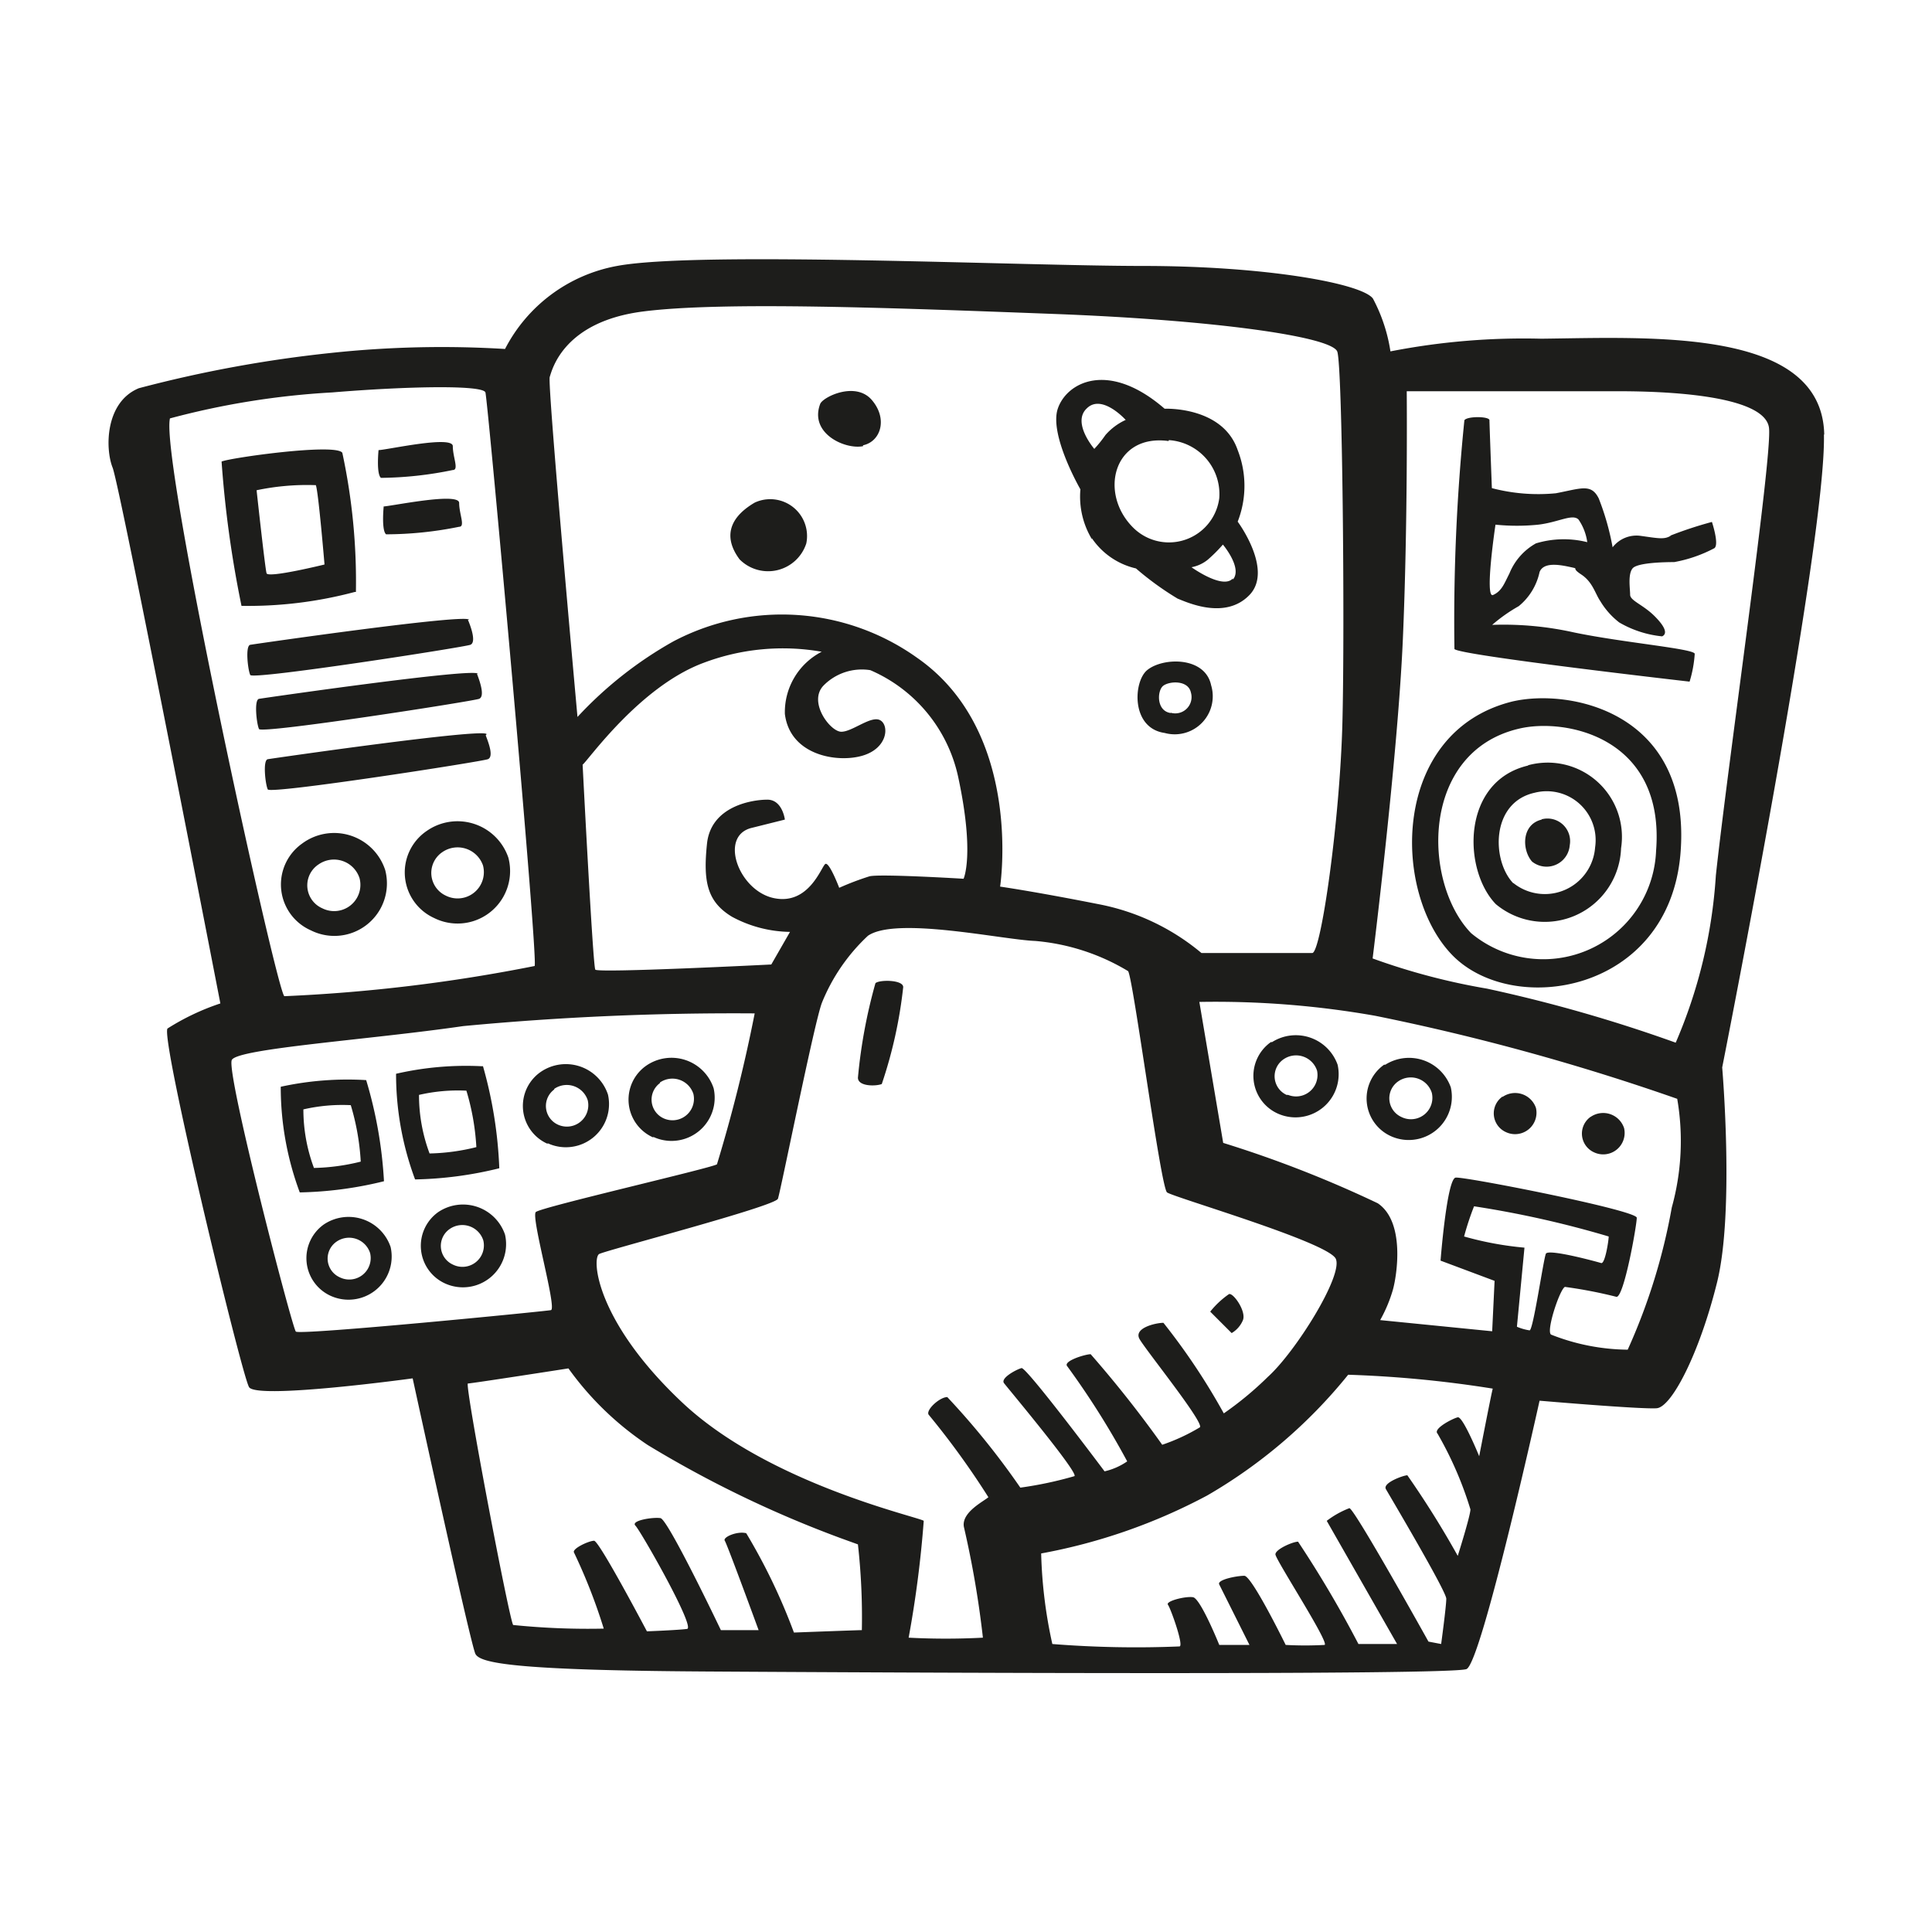 <?xml version="1.0" ?><svg data-name="Layer 1" height="64" id="Layer_1" viewBox="0 0 64 64" width="64" xmlns="http://www.w3.org/2000/svg"><defs><style>.cls-1{fill:#1d1d1b;}</style></defs><title/><g id="mission-control"><path class="cls-1" d="M50.09,23.24c-4,1-4,6.29-2,8.38s7.21,1.29,7.58-3.37S52,22.79,50.09,23.24Zm4.77,4.94a3.74,3.74,0,0,1-6.13,2.73c-1.62-1.68-1.68-6,1.58-6.77C51.83,23.77,55.16,24.4,54.86,28.18Zm-4.24-2.82c-2.21.52-2.17,3.45-1.07,4.59a2.53,2.53,0,0,0,4.15-1.85A2.46,2.46,0,0,0,50.62,25.35Zm-.49,3.9c-.72-.75-.75-2.68.71-3a1.62,1.62,0,0,1,2,1.81A1.67,1.67,0,0,1,50.13,29.25Zm.94-2.11c-.67.16-.66,1-.32,1.39A.77.77,0,0,0,52,28,.75.75,0,0,0,51.07,27.14ZM15,15.57c.21,0,0-.42,0-.79s-2.21.13-2.46.13c0,0-.08.79.08.92A12.21,12.21,0,0,0,15,15.57Zm-2.29,1.21s-.08.79.08.92a12.21,12.21,0,0,0,2.42-.25c.21,0,0-.42,0-.79S12.92,16.78,12.67,16.78Zm-.92,2.83A20.3,20.3,0,0,0,11.34,15c-.21-.33-3.75.17-4,.29A36.5,36.5,0,0,0,8,20.07,13.71,13.71,0,0,0,11.75,19.61Zm-1.33-3.54c.08.13.29,2.63.29,2.63s-1.87.46-1.92.29-.33-2.75-.33-2.75A8.12,8.12,0,0,1,10.42,16.07Zm5.08,4.46c-.08-.21-7.08.8-7.25.83s-.08.83,0,1,7.08-.92,7.29-1S15.59,20.74,15.5,20.53Zm.29,1.79c-.08-.21-7.08.8-7.25.83s-.08.83,0,1,7.08-.92,7.29-1S15.88,22.53,15.8,22.32Zm.29,2c-.08-.21-7.08.8-7.25.83s-.08.83,0,1,7.08-.92,7.29-1S16.17,24.57,16.09,24.36ZM10.3,30.82a1.74,1.74,0,0,0,2.46-2A1.78,1.78,0,0,0,10,27.95,1.66,1.66,0,0,0,10.3,30.82Zm.26-2.19a.89.89,0,0,1,1.35.46.87.87,0,0,1-1.23,1A.83.83,0,0,1,10.56,28.63Zm3.57-1.1a1.66,1.66,0,0,0,.25,2.88,1.74,1.74,0,0,0,2.46-2A1.78,1.78,0,0,0,14.13,27.53ZM16,28.67a.87.87,0,0,1-1.23,1,.83.83,0,0,1-.12-1.44A.89.89,0,0,1,16,28.67ZM26.71,18A1.22,1.22,0,0,0,25,16.65c-.92.54-1,1.21-.5,1.88A1.33,1.33,0,0,0,26.71,18Zm1.88-3.25c.58-.12.83-.87.29-1.5s-1.62-.1-1.71.13C26.8,14.36,28,14.9,28.59,14.78Zm7.58,3.08a2.42,2.42,0,0,0,1.46,1,9.93,9.93,0,0,0,1.38,1c.33.13,1.58.71,2.38-.12S41,17.28,41,17.28a3.25,3.25,0,0,0,0-2.37c-.5-1.46-2.42-1.37-2.42-1.37-1.87-1.62-3.25-.87-3.54,0s.75,2.67.75,2.67A2.73,2.73,0,0,0,36.17,17.86Zm4.67,1.33c-.33.38-1.37-.37-1.37-.37a1.21,1.21,0,0,0,.54-.25,5,5,0,0,0,.5-.5S41.17,18.82,40.84,19.2Zm-2.12-4.58a1.79,1.79,0,0,1,1.67,1.92,1.68,1.68,0,0,1-2.83,1C36.38,16.36,36.88,14.36,38.71,14.61ZM36,13.53c.5-.5,1.29.38,1.29.38a2,2,0,0,0-.67.5,4,4,0,0,1-.37.46S35.5,14,36,13.53Zm2,8.67c-.46.38-.54,1.92.58,2.08a1.26,1.26,0,0,0,1.54-1.58C39.92,21.74,38.52,21.77,38,22.2Zm.78,1.42c-.48-.07-.45-.74-.25-.9s.83-.2.92.22A.54.54,0,0,1,38.78,23.61Zm16.56-5.87c-.21.13-.42.08-1,0a1,1,0,0,0-.92.38,8.54,8.54,0,0,0-.46-1.62c-.25-.5-.58-.33-1.42-.17a6.05,6.05,0,0,1-2.12-.17s-.08-2.12-.08-2.25-.73-.14-.83,0a65.56,65.56,0,0,0-.33,7.58c.17.21,7.79,1.08,7.79,1.08a4,4,0,0,0,.17-.92c0-.17-2.37-.37-4-.71a10.69,10.69,0,0,0-2.71-.25,5.34,5.34,0,0,1,.88-.62A2,2,0,0,0,51,18.95c.13-.33.63-.25,1-.17s0,0,.38.25.46.63.63.88a2.55,2.55,0,0,0,.63.71,3.5,3.5,0,0,0,1.42.46c.17-.08.13-.29-.25-.67S54,19.9,54,19.7s-.08-.67.08-.87,1.13-.21,1.38-.21a4.59,4.59,0,0,0,1.33-.46c.17-.12-.08-.87-.08-.87A12.92,12.92,0,0,0,55.34,17.74ZM50.88,18A2,2,0,0,0,50,19c-.17.33-.25.58-.54.71s.08-2.33.08-2.33a7,7,0,0,0,1.42,0c.67-.08,1.13-.37,1.33-.17a1.73,1.73,0,0,1,.29.75A3.19,3.19,0,0,0,50.88,18ZM12.13,35.78A10.35,10.35,0,0,0,9.3,36a10,10,0,0,0,.63,3.5,12.52,12.52,0,0,0,2.79-.37A14.35,14.35,0,0,0,12.13,35.78Zm-.18,2.7a6.93,6.93,0,0,1-1.55.21,5.54,5.54,0,0,1-.35-1.94,5.73,5.73,0,0,1,1.57-.14A8,8,0,0,1,11.95,38.48Zm4-3.16a10.36,10.36,0,0,0-2.83.25,10,10,0,0,0,.63,3.5,12.51,12.51,0,0,0,2.79-.37A14.35,14.35,0,0,0,16,35.32ZM15.78,38a6.92,6.92,0,0,1-1.55.21,5.53,5.53,0,0,1-.35-1.94,5.73,5.73,0,0,1,1.57-.14A8,8,0,0,1,15.78,38Zm2.36-.13a1.43,1.43,0,0,0,2-1.61,1.47,1.47,0,0,0-2.23-.75A1.37,1.37,0,0,0,18.14,37.89Zm.22-1.8a.73.73,0,0,1,1.11.38.71.71,0,0,1-1,.8A.68.68,0,0,1,18.36,36.09Zm3.28,1.59a1.43,1.43,0,0,0,2-1.61,1.47,1.47,0,0,0-2.23-.75A1.37,1.37,0,0,0,21.64,37.68Zm.22-1.8a.73.73,0,0,1,1.11.38.71.71,0,0,1-1,.8A.68.68,0,0,1,21.86,35.88ZM10.73,40.56a1.37,1.37,0,0,0,.21,2.36,1.43,1.43,0,0,0,2-1.61A1.47,1.47,0,0,0,10.73,40.56Zm.52,1.75a.68.68,0,0,1-.1-1.18.73.73,0,0,1,1.11.38A.71.71,0,0,1,11.25,42.31Zm3.27-2.16a1.37,1.37,0,0,0,.21,2.36,1.43,1.43,0,0,0,2-1.61A1.47,1.47,0,0,0,14.52,40.15ZM15,41.89a.68.68,0,0,1-.1-1.18.73.73,0,0,1,1.11.38A.71.71,0,0,1,15,41.89Zm27.1-7.37a1.37,1.37,0,0,0,.21,2.36,1.43,1.43,0,0,0,2-1.61A1.47,1.47,0,0,0,42.14,34.52Zm.52,1.75a.68.68,0,0,1-.1-1.18.73.73,0,0,1,1.11.38A.71.71,0,0,1,42.67,36.27Zm3.23-1a1.37,1.37,0,0,0,.21,2.36,1.43,1.43,0,0,0,2-1.61A1.47,1.47,0,0,0,45.89,35.27ZM46.42,37a.68.68,0,0,1-.1-1.18.73.73,0,0,1,1.11.38A.71.71,0,0,1,46.42,37Zm3.36-.68a.68.68,0,0,0,.1,1.18.71.71,0,0,0,1-.8A.73.73,0,0,0,49.77,36.34Zm2.92.67a.68.68,0,0,0,.1,1.18.71.71,0,0,0,1-.8A.73.73,0,0,0,52.69,37Zm7.73-22.6c-.08-3.54-5.75-3.21-9.37-3.17a23,23,0,0,0-5,.42,5.45,5.45,0,0,0-.58-1.75c-.37-.5-3.54-1.08-7.62-1.08s-14.75-.5-17.42,0a5.23,5.23,0,0,0-3.71,2.75,34.55,34.55,0,0,0-5.75.13,42,42,0,0,0-6.38,1.17c-1.12.46-1.12,2-.87,2.63S7.3,33.24,7.3,33.24a7.92,7.92,0,0,0-1.75.83C5.3,34.36,8,45.53,8.25,45.95s5.42-.29,5.42-.29,1.92,8.83,2.08,9.13,1.25.54,7.58.58,24.75.13,25.25-.08S51,46.4,51,46.4s3.38.29,3.88.25,1.42-1.83,2-4.17.17-7.12.17-7.12S60.5,17.95,60.42,14.4ZM18.21,12.49c.08-.25.46-1.83,3.08-2.17s8.33-.12,13.63.08,9.21.75,9.38,1.25.25,9,.17,12.25-.71,7.67-1,7.67H39.8a7.5,7.5,0,0,0-3.42-1.62c-2.12-.42-3.25-.58-3.25-.58s.79-5.12-2.75-7.58a7.71,7.71,0,0,0-8.08-.54,13,13,0,0,0-3.17,2.5S18.13,12.74,18.21,12.49Zm7.21,14c-.5,0-1.87.21-2,1.46s0,1.92.83,2.42a4.15,4.15,0,0,0,1.92.5l-.62,1.08s-5.75.29-5.83.17-.42-6.79-.42-6.79c.17-.12,1.88-2.58,4-3.37a7.43,7.43,0,0,1,3.92-.37A2.25,2.25,0,0,0,26,23.65c.17,1.38,1.75,1.63,2.58,1.38s.88-1,.58-1.17-.92.38-1.29.38-1.12-1-.58-1.54a1.78,1.78,0,0,1,1.54-.5,5,5,0,0,1,2.92,3.58c.54,2.54.17,3.33.17,3.33s-2.79-.17-3.12-.08a9.18,9.18,0,0,0-1,.38s-.33-.87-.46-.79-.54,1.38-1.71,1.13-1.83-2.08-.71-2.33L26,27.15S25.92,26.49,25.42,26.49ZM5.63,13.86A26.34,26.34,0,0,1,11,13c2.54-.21,5-.25,5.08,0S17.84,31.82,17.71,32a54.35,54.35,0,0,1-8.29,1C9.17,32.86,5.3,15.24,5.63,13.86ZM9.8,44.11c-.12-.12-2.33-8.62-2.12-9s4.58-.67,7.67-1.12A95.07,95.07,0,0,1,25,33.57a50.84,50.84,0,0,1-1.25,5c-.21.13-5.83,1.42-6,1.58s.71,3.21.5,3.25S9.92,44.24,9.8,44.11ZM28.55,54c-.12,0-2.25.08-2.25.08a19.63,19.63,0,0,0-1.58-3.29c-.29-.08-.79.13-.71.25S25.13,54,25.13,54l-1.25,0s-1.75-3.67-2-3.71-1,.08-.83.25,2,3.38,1.71,3.42-1.33.08-1.33.08-1.58-3-1.75-3-.71.25-.67.38A18.53,18.53,0,0,1,20,53.95a24.42,24.42,0,0,1-3-.12c-.12-.12-1.62-8-1.5-8s3.33-.5,3.33-.5a10.15,10.15,0,0,0,2.63,2.54,37,37,0,0,0,6.38,3.08l.58.21A21.81,21.81,0,0,1,28.55,54Zm4.21-4.42c-.12.13-.92.5-.83,1a32.21,32.21,0,0,1,.63,3.67,23.56,23.56,0,0,1-2.46,0,36.37,36.37,0,0,0,.5-3.87c-.12-.12-5.12-1.21-8-3.92s-3-4.79-2.75-4.92,5.83-1.58,5.92-1.83,1.21-5.87,1.46-6.5A6.23,6.23,0,0,1,28.75,31c.93-.65,4.46.13,5.54.17a7.12,7.12,0,0,1,3.08,1c.17.25,1.08,7.17,1.29,7.33S44,41.15,44.25,41.7,42.92,44.78,42,45.61a11.09,11.09,0,0,1-1.46,1.21,21.57,21.57,0,0,0-2-3c-.25,0-1,.17-.79.54s2.13,2.75,2,2.92a6.41,6.41,0,0,1-1.25.58,37.79,37.79,0,0,0-2.37-3c-.17,0-.87.21-.79.38a27,27,0,0,1,2,3.17,2.17,2.17,0,0,1-.75.33S34,45.28,33.84,45.32s-.71.33-.58.5,2.5,3,2.33,3.08a12.6,12.6,0,0,1-1.79.38,25.42,25.42,0,0,0-2.42-3c-.25,0-.71.42-.62.58A26.77,26.77,0,0,1,32.75,49.61ZM49,48.24s-.54-1.33-.71-1.29-.83.38-.67.54A12,12,0,0,1,48.71,50c0,.21-.42,1.54-.42,1.54a31.11,31.11,0,0,0-1.67-2.67c-.12,0-.83.25-.71.46s2,3.38,2,3.63-.17,1.5-.17,1.5l-.42-.08s-2.46-4.42-2.62-4.42a3,3,0,0,0-.75.42l2.33,4.08H45A37,37,0,0,0,43,51.07c-.17,0-.75.25-.75.42s1.79,2.92,1.63,3a11.75,11.75,0,0,1-1.29,0s-1.12-2.29-1.37-2.29-.92.13-.83.29l1,2h-1s-.62-1.54-.87-1.58-.92.13-.83.25.54,1.38.38,1.38a34.92,34.92,0,0,1-4.21-.08,15.55,15.55,0,0,1-.37-3,18.9,18.9,0,0,0,5.5-1.92,16.83,16.83,0,0,0,4.67-4,38,38,0,0,1,4.79.46C49.42,46.07,49,48.24,49,48.24Zm2.21-6.71c-.08.17-.42,2.54-.54,2.54a1.69,1.69,0,0,1-.42-.12l.25-2.62a10.82,10.82,0,0,1-2-.37,9.31,9.31,0,0,1,.33-1,33.34,33.34,0,0,1,4.46,1c0,.13-.12.92-.25.88S51.3,41.36,51.21,41.53ZM55.38,40a19.88,19.88,0,0,1-1.46,4.71,7.06,7.06,0,0,1-2.54-.5c-.17-.12.29-1.5.46-1.58a15.35,15.35,0,0,1,1.71.33c.25,0,.67-2.37.67-2.62s-5.71-1.37-6-1.33-.5,2.75-.5,2.75l1.79.67-.08,1.67-3.71-.37a4.75,4.75,0,0,0,.42-1c.13-.46.42-2.25-.5-2.87a38.29,38.29,0,0,0-5.12-2l-.79-4.67a30.41,30.41,0,0,1,5.83.46,75.6,75.6,0,0,1,10,2.75A8.24,8.24,0,0,1,55.38,40Zm1.46-11a16.6,16.6,0,0,1-1.33,5.54,49.27,49.27,0,0,0-6.25-1.79,21.76,21.76,0,0,1-3.79-1s.83-6.67,1-10.54.13-8.25.13-8.25c.33,0,4.54,0,7,0s4.88.29,5,1.21S57.25,25.2,56.84,29ZM29,32.57a17.34,17.34,0,0,0-.58,3.13c0,.29.58.29.79.21a15.07,15.07,0,0,0,.71-3.21C29.92,32.45,29.12,32.45,29,32.57ZM41.17,43.74c.13-.29-.32-.93-.46-.87a2.91,2.91,0,0,0-.62.58l.71.71A.89.89,0,0,0,41.17,43.74Z"/></g></svg>